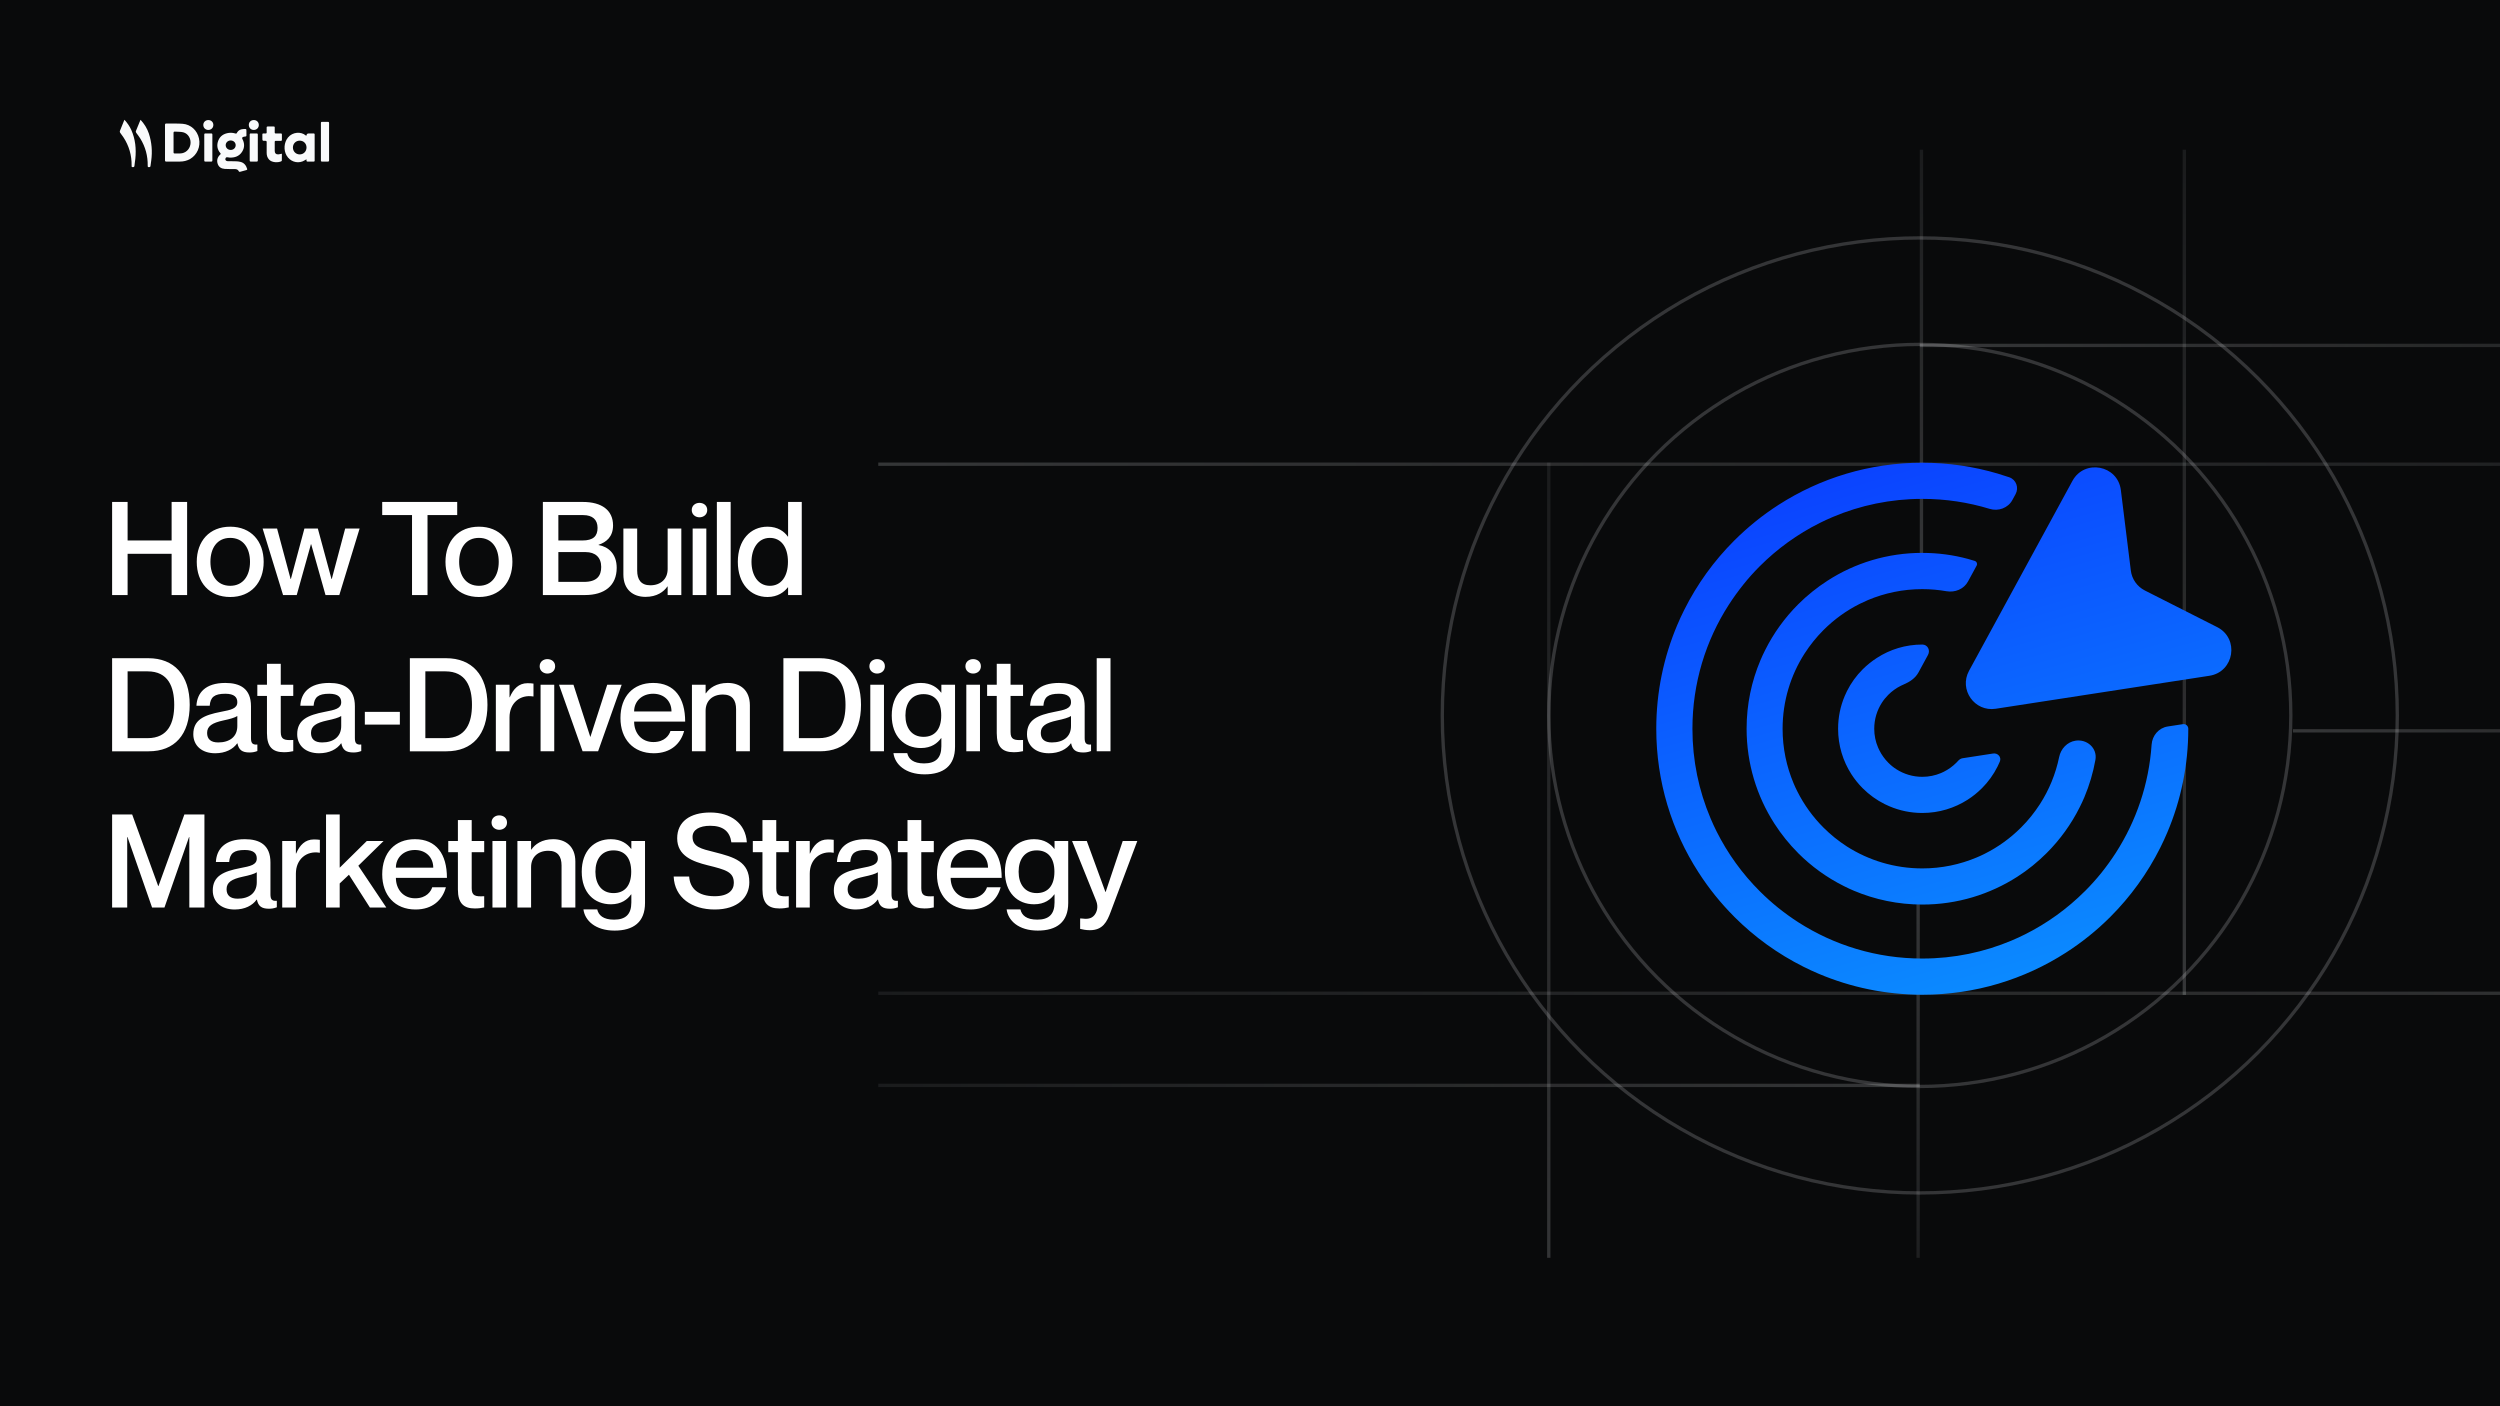<svg fill="none" height="1080" viewBox="0 0 1920 1080" width="1920" xmlns="http://www.w3.org/2000/svg" xmlns:xlink="http://www.w3.org/1999/xlink"><rect x="0" y="0" width="1920" height="1080" fill="#333333" stroke="none"/><linearGradient id="a"><stop offset="0" stop-color="#e3e5e8"/><stop offset="1" stop-color="#e3e5e8" stop-opacity=".4"/></linearGradient><linearGradient id="b" gradientUnits="userSpaceOnUse" x1="674.513" x2="2274.29" xlink:href="#a" y1="355.225" y2="355.251"/><linearGradient id="c" gradientUnits="userSpaceOnUse" x1="1474.4" x2="2274.29" xlink:href="#a" y1="264.005" y2="264.011"/><linearGradient id="d" gradientUnits="userSpaceOnUse" x1="1188.18" x2="1188.18" xlink:href="#a" y1="1006.89" y2="355.226"/><linearGradient id="e" gradientUnits="userSpaceOnUse" x1="651.667" x2="0" xlink:href="#a" y1=".001" y2="-.003"/><linearGradient id="f" gradientUnits="userSpaceOnUse" x1="1761" x2="2274" xlink:href="#a" y1="559.999" y2="560.002"/><linearGradient id="g" gradientUnits="userSpaceOnUse" x1="2274.29" x2="674.508" xlink:href="#a" y1="764.105" y2="764.08"/><linearGradient id="h" gradientUnits="userSpaceOnUse" x1="799.889" x2="0" xlink:href="#a" y1=".001" y2="-.006"/><linearGradient id="i" gradientUnits="userSpaceOnUse" x1="1474.39" x2="1474.39" xlink:href="#a" y1="437" y2="115"/><linearGradient id="j" gradientUnits="userSpaceOnUse" x1="1474.39" x2="1474.39" xlink:href="#a" y1="682.335" y2="1006.89"/><linearGradient id="k" gradientUnits="userSpaceOnUse" x1="1426.92" x2="1553.07" y1="314.998" y2="752.992"><stop offset="0" stop-color="#0b3cff"/><stop offset="1" stop-color="#0b8aff"/></linearGradient><clipPath id="l"><path d="m0 0h1920v1080h-1920z"/></clipPath><clipPath id="m"><path d="m92 92h160.742v40h-160.742z"/></clipPath><clipPath id="n"><path d="m674.508 115h1599.78v851h-1599.78z"/></clipPath><clipPath id="o"><path d="m1272.02 315h485.936v449h-485.936z"/></clipPath><g clip-path="url(#l)"><path d="m0 0h1920v1080h-1920z" fill="#090a0b"/><path d="m86.1 385.5h11.9v29.6h33.8v-29.6h11.9v71.5h-11.9v-31.7h-33.8v31.7h-11.9zm90.701 73c-16 0-25.7-11.1-25.7-27s9.7-27 25.7-27 25.7 11.1 25.7 27-9.7 27-25.7 27zm0-8.6c10 0 15.2-7.9 15.2-18.4 0-10.6-5.2-18.4-15.2-18.4s-15.2 7.8-15.2 18.4c0 10.5 5.2 18.4 15.2 18.4zm24.887-44h11.1l10.4 38.8h.2l10.4-38.8h10.3l10.5 38.8h.2l10.3-38.8h11.1l-15.6 51.1h-10.6l-11-39h-.2l-10.9 39h-10.5zm114.743 51.1v-61.4h-22.9v-10.1h57.6v10.1h-22.8v61.4zm51.393 1.5c-16 0-25.7-11.1-25.7-27s9.7-27 25.7-27 25.7 11.1 25.7 27-9.7 27-25.7 27zm0-8.6c10 0 15.2-7.9 15.2-18.4 0-10.6-5.2-18.4-15.2-18.4s-15.2 7.8-15.2 18.4c0 10.5 5.2 18.4 15.2 18.4zm103-46.4c0 8.8-5.2 12.9-11.1 14.9v.2c7.5 1.3 13.9 6.8 13.9 17.5 0 13.8-9.5 20.9-24.3 20.9h-32.4v-71.5h30.7c14.7 0 23.2 6.5 23.2 18zm-42 11.6h18.4c8.5 0 11.7-3.4 11.7-9.7s-3.9-9.8-11-9.8h-19.1zm0 8.9v22.9h19.6c10.2 0 13.3-4.8 13.3-11.5 0-7.3-4.5-11.4-12-11.4zm83.932-18.1h10.5v51.1h-10.5v-6.6h-.2c-2.7 4-8 8-16.8 8-9.5 0-17-5.5-17-17.2v-35.3h10.6v32.3c0 6.9 2.9 11.3 10.1 11.3 8.1 0 13.3-4.9 13.3-12.5zm24.402-8.6c-2.9 0-5.9-2-5.9-5.6s3-5.5 5.9-5.5c3.1 0 6 1.9 6 5.5s-2.9 5.6-6 5.6zm-5.2 8.6h10.5v51.1h-10.5zm18.594-20.4h10.6v71.5h-10.6zm54.696 0h10.5v71.5h-10.5v-5.9h-.2c-2.7 3.5-7.7 7.4-15.6 7.4-13.1 0-22.8-10.2-22.8-27s9.7-27 22.8-27c7.9 0 12.9 3.7 15.6 7.6h.2zm-14 64.4c8.6 0 13.9-7.1 13.9-18.4 0-11.4-5.3-18.4-13.9-18.4-9.2 0-14.1 8.4-14.1 18.4s4.9 18.4 14.1 18.4zm-505.148 127.1v-71.5h27.8c19.7 0 31.8 12.8 31.8 35.8s-11.7 35.7-31.5 35.7zm11.9-61.4v51.3h15.3c16 0 20.5-11.9 20.5-25.6s-4.5-25.7-20.5-25.7zm84.259 23.7c0-3.7-2.2-6.5-9.2-6.5-8.4 0-11.5 2.6-12 9.2h-10.2c.5-9.8 6.8-17.5 22.2-17.5 11.3 0 19.7 4.3 19.7 17.9v24.3c0 3.6.8 5.5 4.9 5.1v5c-2.4.9-4.1 1.1-6.1 1.1-5.6 0-8.2-2-9.2-7h-.2c-3.2 4.5-9 7.6-16.9 7.6-10.4 0-16.8-6-16.8-14.6 0-11.2 8.3-14.7 21.1-17.2 7.9-1.5 12.7-2.5 12.7-7.4zm-14.7 30.9c8.7 0 14.7-4.3 14.7-12.6v-7.7c-1.7 1.2-5.8 2.4-10.7 3.4-8.7 1.9-12.5 4.4-12.5 9.6 0 4.7 2.8 7.3 8.5 7.3zm57.665-35.7h-9.6v27.7c0 5.8 2.8 6.5 9.6 6.1v8.6c-2.1.5-4.4.8-7.2.8-8.4 0-13-3.8-13-14.6v-28.6h-7.4v-8.6h7.4v-16.1h10.6v16.1h9.6zm36.824 4.8c0-3.7-2.2-6.5-9.2-6.5-8.4 0-11.5 2.6-12 9.2h-10.2c.5-9.8 6.8-17.5 22.2-17.5 11.3 0 19.7 4.3 19.7 17.9v24.3c0 3.6.8 5.5 4.9 5.1v5c-2.4.9-4.1 1.1-6.1 1.1-5.6 0-8.2-2-9.2-7h-.2c-3.2 4.5-9 7.6-16.9 7.6-10.4 0-16.8-6-16.8-14.6 0-11.2 8.3-14.7 21.1-17.2 7.9-1.5 12.7-2.5 12.7-7.4zm-14.7 30.9c8.7 0 14.7-4.3 14.7-12.6v-7.7c-1.7 1.2-5.8 2.4-10.7 3.4-8.7 1.9-12.5 4.4-12.5 9.6 0 4.7 2.8 7.3 8.5 7.3zm32.842-23.5h26.9v9.8h-26.9zm34.582 30.3v-71.5h27.8c19.7 0 31.8 12.8 31.8 35.8s-11.7 35.7-31.5 35.7zm11.9-61.4v51.3h15.3c16 0 20.5-11.9 20.5-25.6s-4.5-25.7-20.5-25.7zm78.441 9.1c1.8 0 3.1.1 4.6.3v9.9h-.2c-10.1-1.7-18.2 5.1-18.2 16v26.1h-10.5v-51.1h10.5v9.6h.2c2.7-6.4 6.9-10.8 13.6-10.8zm15.244-7.4c-2.9 0-5.9-2-5.9-5.6s3-5.5 5.9-5.5c3.1 0 6 1.9 6 5.5s-2.9 5.6-6 5.6zm-5.2 8.6h10.5v51.1h-10.5zm14.175 0h11.1l12.9 40h.1l12.9-40h11.1l-18.1 51.1h-11.9zm72.475 44c8.7 0 12.2-5.4 13.1-8.5h10.5c-2.6 9.7-10.2 17.1-23.3 17.1-15.9 0-25.6-11-25.6-27 0-16.6 9.7-27 25.1-27 16.5 0 24.6 11.5 24.6 29.7h-39.2c0 8.6 5.5 15.7 14.8 15.7zm-.2-37.1c-8.5 0-14.6 5.7-14.6 13.6h28.7c0-7.9-5.6-13.6-14.1-13.6zm57.299-8.3c9.5 0 17 5.5 17 17.2v35.3h-10.6v-32.3c0-6.9-2.9-11.3-10.1-11.3-8.1 0-13.3 4.9-13.3 12.5v31.1h-10.5v-51.1h10.5v6.6h.2c2.7-4 8-8 16.8-8zm42.745 52.5v-71.5h27.8c19.7 0 31.8 12.8 31.8 35.8s-11.7 35.7-31.5 35.7zm11.9-61.4v51.3h15.3c16 0 20.5-11.9 20.5-25.6s-4.5-25.7-20.5-25.7zm60.04 1.7c-2.9 0-5.9-2-5.9-5.6s3-5.5 5.9-5.5c3.1 0 6 1.9 6 5.5s-2.9 5.6-6 5.6zm-5.2 8.6h10.5v51.1h-10.5zm54.575 0h10.5v47.6c0 14.7-8.9 21.2-23.4 21.2-14.7 0-22.8-7.7-23.9-16.3h10.6c1 4.5 4.6 7.9 12.9 7.9 8.8 0 13.3-4 13.3-13.2v-6.2h-.2c-2.7 3.8-7.4 7.6-15.5 7.6-12.8 0-22.4-8.9-22.4-25 0-16.2 9.6-25 22.4-25 8.1 0 12.8 3.8 15.5 7.4h.2zm-13.7 40c8.5 0 13.6-5.6 13.6-16.4s-5.1-16.4-13.6-16.4c-9.2 0-13.9 6.9-13.9 16.4 0 9.4 4.7 16.4 13.9 16.4zm38.06-48.6c-2.9 0-5.9-2-5.9-5.6s3-5.5 5.9-5.5c3.1 0 6 1.9 6 5.5s-2.9 5.6-6 5.6zm-5.2 8.6h10.5v51.1h-10.5zm43.575 8.6h-9.6v27.7c0 5.8 2.8 6.5 9.6 6.1v8.6c-2.1.5-4.4.8-7.2.8-8.4 0-13-3.8-13-14.6v-28.6h-7.4v-8.6h7.4v-16.1h10.6v16.1h9.6zm36.824 4.8c0-3.7-2.2-6.5-9.2-6.5-8.4 0-11.5 2.6-12 9.2h-10.2c.5-9.8 6.8-17.5 22.2-17.5 11.3 0 19.7 4.3 19.7 17.9v24.3c0 3.6.8 5.5 4.9 5.1v5c-2.4.9-4.1 1.1-6.1 1.1-5.6 0-8.2-2-9.2-7h-.2c-3.2 4.5-9 7.6-16.9 7.6-10.4 0-16.8-6-16.8-14.6 0-11.2 8.3-14.7 21.1-17.2 7.9-1.5 12.7-2.5 12.7-7.4zm-14.7 30.9c8.7 0 14.7-4.3 14.7-12.6v-7.7c-1.7 1.2-5.8 2.4-10.7 3.4-8.7 1.9-12.5 4.4-12.5 9.6 0 4.7 2.8 7.3 8.5 7.3zm34.441-64.7h10.6v71.5h-10.6zm-756.166 191.5v-71.5h15.4l20 55h.2l19.9-55h15.4v71.5h-11.6v-54.2h-.2l-18.9 54.2h-9.5l-18.9-54.2h-.2v54.2zm111.101-37.7c0-3.7-2.2-6.5-9.2-6.5-8.4 0-11.5 2.6-12 9.2h-10.2c.5-9.8 6.8-17.5 22.2-17.5 11.3 0 19.7 4.3 19.7 17.9v24.3c0 3.6.8 5.5 4.9 5.1v5c-2.4.9-4.1 1.1-6.1 1.1-5.6 0-8.2-2-9.2-7h-.2c-3.2 4.5-9 7.6-16.9 7.6-10.4 0-16.8-6-16.8-14.6 0-11.2 8.3-14.7 21.1-17.2 7.9-1.5 12.7-2.5 12.7-7.4zm-14.7 30.9c8.7 0 14.7-4.3 14.7-12.6v-7.7c-1.7 1.2-5.8 2.4-10.7 3.4-8.7 1.9-12.5 4.4-12.5 9.6 0 4.7 2.8 7.3 8.5 7.3zm58.541-45.5c1.8 0 3.1.1 4.6.3v9.9h-.2c-10.1-1.7-18.2 5.1-18.2 16v26.1h-10.5v-51.1h10.5v9.6h.2c2.7-6.4 6.9-10.8 13.6-10.8zm9.345-19.2h10.5v40.9l20.8-20.5h12.9l-19.4 19 21.5 32.1h-12.6l-16.1-25.2-7.1 6.7v18.5h-10.5zm68.451 64.4c8.7 0 12.2-5.4 13.1-8.5h10.5c-2.6 9.7-10.2 17.1-23.3 17.1-15.9 0-25.6-11-25.6-27 0-16.6 9.7-27 25.1-27 16.5 0 24.6 11.5 24.6 29.7h-39.2c0 8.6 5.5 15.7 14.8 15.7zm-.2-37.1c-8.5 0-14.6 5.7-14.6 13.6h28.7c0-7.9-5.6-13.6-14.1-13.6zm53.223 1.7h-9.6v27.7c0 5.8 2.8 6.5 9.6 6.1v8.6c-2.1.5-4.4.8-7.2.8-8.4 0-13-3.8-13-14.6v-28.6h-7.4v-8.6h7.4v-16.1h10.6v16.1h9.6zm11.531-17.2c-2.9 0-5.9-2-5.9-5.6s3-5.5 5.9-5.5c3.1 0 6 1.9 6 5.5s-2.9 5.6-6 5.6zm-5.2 8.6h10.5v51.1h-10.5zm46.675-1.4c9.5 0 17 5.5 17 17.2v35.3h-10.6v-32.3c0-6.9-2.9-11.3-10.1-11.3-8.1 0-13.3 4.9-13.3 12.5v31.1h-10.5v-51.1h10.5v6.6h.2c2.7-4 8-8 16.8-8zm60.002 1.4h10.5v47.6c0 14.7-8.9 21.2-23.4 21.2-14.7 0-22.8-7.7-23.9-16.3h10.6c1 4.5 4.6 7.9 12.9 7.9 8.8 0 13.3-4 13.3-13.2v-6.2h-.2c-2.7 3.8-7.4 7.6-15.5 7.6-12.8 0-22.4-8.9-22.4-25 0-16.2 9.6-25 22.4-25 8.1 0 12.8 3.8 15.5 7.4h.2zm-13.7 40c8.5 0 13.6-5.6 13.6-16.4s-5.1-16.4-13.6-16.4c-9.2 0-13.9 6.9-13.9 16.4 0 9.4 4.7 16.4 13.9 16.4zm77.402-31.5c15.3 3.9 26.9 7.2 26.9 23.2 0 11.4-8.6 20.9-26.6 20.9-17.5 0-30.8-9.1-31.5-25.3h11.9c.6 9.1 6.8 15.1 19.6 15.1 10.6 0 14.7-4.7 14.7-10.2 0-8.5-6.1-10.1-20.2-13.6-11.2-2.8-23.3-7.1-23.3-20.7 0-12.7 9.8-19.8 25.4-19.8 15.7 0 27.1 8.2 28.1 22.9h-11.9c-1.1-8.3-6.3-12.7-16.2-12.7-8.5 0-13.6 3.2-13.6 8.5 0 7.8 6.7 9.2 16.7 11.7zm57.188.1h-9.6v27.7c0 5.8 2.8 6.5 9.6 6.1v8.6c-2.1.5-4.4.8-7.2.8-8.4 0-13-3.8-13-14.6v-28.6h-7.4v-8.6h7.4v-16.1h10.6v16.1h9.6zm29.932-9.8c1.8 0 3.1.1 4.6.3v9.9h-.2c-10.1-1.7-18.2 5.1-18.2 16v26.1h-10.5v-51.1h10.5v9.6h.2c2.7-6.4 6.9-10.8 13.6-10.8zm38.486 14.6c0-3.7-2.2-6.5-9.2-6.5-8.4 0-11.5 2.6-12 9.2h-10.2c.5-9.8 6.8-17.5 22.2-17.5 11.3 0 19.7 4.3 19.7 17.9v24.3c0 3.6.8 5.5 4.9 5.1v5c-2.4.9-4.1 1.1-6.1 1.1-5.6 0-8.2-2-9.2-7h-.2c-3.2 4.5-9 7.6-16.9 7.6-10.4 0-16.8-6-16.8-14.6 0-11.2 8.3-14.7 21.1-17.2 7.9-1.5 12.7-2.5 12.7-7.4zm-14.7 30.9c8.7 0 14.7-4.3 14.7-12.6v-7.7c-1.7 1.2-5.8 2.4-10.7 3.4-8.7 1.9-12.5 4.4-12.5 9.6 0 4.7 2.8 7.3 8.5 7.3zm57.665-35.7h-9.6v27.7c0 5.8 2.8 6.5 9.6 6.1v8.6c-2.1.5-4.4.8-7.2.8-8.4 0-13-3.8-13-14.6v-28.6h-7.4v-8.6h7.4v-16.1h10.6v16.1h9.6zm27.743 35.4c8.7 0 12.2-5.4 13.1-8.5h10.5c-2.6 9.7-10.2 17.1-23.3 17.1-15.9 0-25.6-11-25.6-27 0-16.6 9.7-27 25.1-27 16.5 0 24.6 11.5 24.6 29.7h-39.2c0 8.6 5.5 15.7 14.8 15.7zm-.2-37.1c-8.5 0-14.6 5.7-14.6 13.6h28.7c0-7.9-5.6-13.6-14.1-13.6zm65.199-6.9h10.5v47.6c0 14.7-8.9 21.2-23.4 21.2-14.7 0-22.8-7.7-23.9-16.3h10.6c1 4.5 4.6 7.9 12.9 7.9 8.8 0 13.3-4 13.3-13.2v-6.2h-.2c-2.7 3.8-7.4 7.6-15.5 7.6-12.8 0-22.4-8.9-22.4-25 0-16.2 9.6-25 22.4-25 8.1 0 12.8 3.8 15.5 7.4h.2zm-13.7 40c8.5 0 13.6-5.6 13.6-16.4s-5.1-16.4-13.6-16.4c-9.2 0-13.9 6.9-13.9 16.4 0 9.4 4.7 16.4 13.9 16.4zm77.26-40-20.4 54.3c-2.9 7.9-6.2 14.2-16 14.2-3 0-5.5-.5-7.5-1v-8h.9c4.4.6 7.7.3 10-2.5 1.9-2.3 3.3-6.3 1.4-11.1l-18.5-45.9h11.3l14.3 39.1h.2l13.1-39.1z" fill="#fff"/><g clip-path="url(#m)" fill="#f9fafb"><path d="m126.731 109.463c0-4.484.018-8.968-.017-13.452-.008-.861.239-1.157 1.121-1.14 4.167.081 8.353-.124 12.5.205 6.259.497 11.197 5.152 12.495 11.304 1.325 6.281-1.432 12.602-6.865 15.724-2.425 1.392-5.061 1.984-7.84 1.988-3.45.005-6.897-.021-10.347.017-.838.009-1.068-.29-1.063-1.099.032-4.516.016-9.03.017-13.546zm6.56-.032c0 2.478.019 4.955-.012 7.431-.009.71.176 1.025.95.995 1.377-.053 2.758-.004 4.137-.019 4.03-.046 7.329-3.045 7.917-7.182.573-4.032-1.748-8.081-5.543-9.044-2.023-.514-4.216-.352-6.33-.529-.852-.072-1.161.211-1.14 1.104.057 2.413.019 4.829.019 7.242z"/><path d="m178.72 123.827c2.31-.015 4.104.04 6.054.524 2.722.676 4.254 2.723 5.042 5.36.18.603-.134.782-.615.914-1.661.458-3.316.948-4.989 1.366-.222.054-.682-.17-.774-.377-.597-1.349-1.697-1.756-3.046-1.773-2.602-.032-5.212.044-7.806-.126-2.566-.168-4.603-1.375-5.426-3.947-.861-2.694-.149-5.074 1.909-7.022.335-.318.678-.507.218-1.042-2.513-2.914-3.005-6.262-1.63-9.765 1.402-3.566 4.305-5.343 8.017-5.865 1.765-.248 3.499-.034 5.207.477.272.081.829-.019.91-.194 1.127-2.446 3.19-3.211 5.673-3.293 1.788-.058 1.788-.07 1.788 1.744 0 .972-.045 1.948.013 2.917.051.849-.224 1.155-1.115 1.149-.644-.004-1.336.235-1.914.543-.215.113-.352.828-.205 1.094 1.874 3.397 1.98 6.807-.123 10.08-2.217 3.451-5.633 4.597-9.586 4.427-.499-.021-.997-.107-1.49-.198-.946-.171-1.428.087-1.69.976-.243.822.077 1.438.821 1.775.385.175.846.234 1.276.245 1.16.032 2.321.011 3.481.011.008-.068-.007.068 0 0zm2.28-12.355c-.015-2.054-1.699-3.61-3.892-3.597-2.101.013-3.78 1.626-3.78 3.631 0 2.053 1.705 3.66 3.866 3.642 2.19-.019 3.821-1.596 3.806-3.678z"/><path d="m235.351 122.335c-1.093.603-1.994 1.249-2.998 1.63-4.58 1.739-9.635-.123-12.201-4.422-2.494-4.179-2.074-10.114.984-13.891 3.632-4.486 10.168-4.663 13.568-1.692.132.115.315.175.488.269.083-.103.177-.165.187-.239.124-.992.688-1.489 1.69-1.49 1.223 0 2.447.024 3.67-.01.631-.017.916.181.914.85-.012 6.651-.012 13.301.002 19.95 0 .628-.253.82-.844.81-1.506-.024-3.011-.032-4.516.002-.718.017-.963-.28-.893-.957.024-.235-.029-.48-.053-.812zm-5.18-14.313c-2.967.004-5.203 2.265-5.207 5.264-.004 2.986 2.259 5.298 5.194 5.304 2.992.005 5.262-2.301 5.253-5.34-.009-2.995-2.251-5.232-5.24-5.23z"/><path d="m216.473 118.043c0 1.794.017 3.512-.023 5.226-.006.217-.26.526-.477.626-2.306 1.068-7.082 1.125-9.341-1.351-1.328-1.455-1.822-3.186-1.833-5.091-.017-2.728-.024-5.456.011-8.184.01-.784-.177-1.127-1.045-1.112-2.263.042-2.265.006-2.265-2.287 0-.846.013-1.694-.005-2.539-.015-.594.218-.871.834-.839.564.03 1.129-.002 1.692.013.56.015.789-.239.782-.795-.017-1.222.009-2.445-.017-3.668-.013-.633.203-.908.872-.893 1.504.034 3.011.025 4.514 0 .609-.009.843.243.829.842-.024 1.191.019 2.383-.022 3.574-.023.686.211.965.915.944 1.221-.038 2.446.021 3.669-.022.71-.027.945.258.93.936-.028 1.285-.039 2.572.004 3.856.025.724-.281.927-.949.907-1.223-.034-2.448.022-3.669-.023-.738-.028-.904.317-.898.965.02 2.289-.008 4.578.013 6.867.015 1.692.949 2.64 2.655 2.574.883-.034 1.757-.319 2.824-.526z"/><path d="m107.973 92.015c2.858 3.167 5.041 6.594 6.336 10.502 2.244 6.773 2.792 13.727 1.838 20.798-.184 1.366-.444 2.726-.557 4.098-.081.991-.688.921-1.376.938-.836.023-.781-.52-.774-1.072.123-7.529-1.752-14.52-5.712-20.926-.922-1.488-2.009-2.877-3.052-4.288-.392-.53-.494-1.001-.223-1.641 1.097-2.598 2.137-5.219 3.203-7.83.068-.166.17-.317.317-.584z"/><path d="m95.613 92c2.172 2.449 3.962 4.964 5.226 7.813 3.147 7.094 3.874 14.537 3.092 22.181-.181 1.777-.529 3.536-.669 5.315-.084 1.087-.712 1.057-1.475 1.042-.859-.019-.708-.637-.701-1.146.113-7.905-1.965-15.178-6.309-21.785-.791-1.204-1.724-2.314-2.513-3.517-.22-.336-.341-.924-.203-1.28 1.068-2.777 2.212-5.526 3.337-8.28.036-.085.1-.16.217-.343z"/><path d="m252.723 108.968c0 4.672-.02 9.346.019 14.019.008.887-.282 1.155-1.136 1.123-1.409-.055-2.822-.038-4.233-.004-.703.017-.914-.256-.914-.944.017-9.535.017-19.07 0-28.605 0-.733.234-1.008.976-.985 1.409.043 2.824.058 4.233 0 .844-.034 1.076.283 1.072 1.093-.028 4.767-.015 9.535-.015 14.302z"/><path d="m197.994 113.29c0 3.261-.023 6.522.015 9.783.01.784-.235 1.059-1.019 1.035-1.441-.045-2.885-.03-4.326-.006-.631.011-.891-.198-.891-.87.017-6.617.015-13.234 0-19.851 0-.636.205-.908.87-.893 1.442.034 2.887.046 4.326 0 .771-.024 1.048.225 1.038 1.02-.036 3.261-.015 6.522-.015 9.784z"/><path d="m163.087 113.286c0 3.259-.021 6.519.015 9.778.007.767-.204 1.07-1.002 1.044-1.44-.049-2.883-.032-4.324-.006-.635.012-.899-.211-.897-.87.013-6.613.013-13.226 0-19.839 0-.707.283-.923.961-.904 1.409.037 2.82.043 4.229-.002.773-.027 1.044.23 1.035 1.021-.036 3.259-.015 6.519-.017 9.778z"/><path d="m198.77 96.019c-.013 2.146-1.66 3.777-3.832 3.793-2.197.015-3.853-1.643-3.851-3.855.002-2.214 1.641-3.787 3.913-3.755 2.191.03 3.783 1.643 3.77 3.817z"/><path d="m163.852 95.962c.005 2.184-1.679 3.851-3.882 3.845-2.161-.006-3.809-1.635-3.835-3.792-.027-2.174 1.654-3.828 3.881-3.815 2.208.013 3.832 1.607 3.837 3.764z"/></g><g clip-path="url(#n)"><g stroke-width="2.556"><circle cx="1474.4" cy="549.449" opacity=".2" r="284.944" stroke="#e3e5e8"/><circle cx="1474.4" cy="549.447" opacity=".2" r="366.722" stroke="#e3e5e8"/><path d="m2274.29 356.503h-1599.777" opacity=".2" stroke="url(#b)"/><path d="m2274.29 265.283h-799.89" opacity=".2" stroke="url(#c)"/><path d="m1189.46 355.226v651.664" opacity=".2" stroke="url(#d)"/><path d="m0-1.278h651.667" opacity=".2" stroke="url(#e)" transform="matrix(0 1 1 -0 1678.84 112.44)"/><path d="m2274 561.278h-513" opacity=".2" stroke="url(#f)"/><path d="m674.508 762.827h1599.782" opacity=".2" stroke="url(#g)"/><path d="m0-1.278h799.889" opacity=".2" stroke="url(#h)" transform="matrix(1 0 0 -1 674.508 832.33)"/><path d="m1475.67 115v322" opacity=".2" stroke="url(#i)"/><path d="m1473.12 1006.89v-324.555" opacity=".2" stroke="url(#j)"/></g><g clip-path="url(#o)"><path d="m1476.32 355.374c20.17 0 39.58 2.926 57.93 8.344 2.93.87 5.89 1.819 8.9 2.847 5.29 1.827 7.5 7.994 4.82 12.911l-2.48 4.561c-3.36 6.16-10.74 8.823-17.44 6.773-16.36-4.999-33.7-7.675-51.69-7.675h-.04c-24.36 0-47.58 4.943-68.69 13.88-3.44 1.464-6.85 3.006-10.13 4.667-17.08 8.542-32.58 19.773-45.95 33.139l-.08.079c-4.43 4.429-8.66 9.135-12.57 14.039-3.96 4.943-7.68 10.084-11.12 15.423-17.75 27.523-27.99 60.227-27.99 95.304v.04c0 24.36 4.94 47.573 13.88 68.69 1.46 3.441 3 6.842 4.66 10.124 8.54 17.044 19.78 32.586 33.18 45.952l.08.079c4.43 4.429 9.14 8.661 14.04 12.615 4.94 3.955 10.08 7.672 15.42 11.112 27.49 17.638 60.19 27.88 95.27 27.88h.04c24.36 0 47.57-4.943 68.69-13.881 3.44-1.463 6.84-3.005 10.12-4.666 17.08-8.539 32.58-19.765 45.94-33.125.01-.009.02-.014.03-.014.02 0 .03-.005.04-.014l.1-.105c4.43-4.429 8.62-9.095 12.58-13.999 3.95-4.943 7.67-10.084 11.11-15.423 15.59-24.264 25.41-52.609 27.47-83.067.47-6.938 5.48-12.861 12.35-13.92l11.68-1.798c2.17-.335 4.14 1.315 4.14 3.52v.04c0 28.196-5.73 55.087-16.06 79.486-1.66 3.955-3.48 7.87-5.41 11.745-9.89 19.773-22.9 37.727-38.36 53.189l-.08.079c-5.14 5.141-10.6 10.045-16.26 14.592-5.69 4.588-11.66 8.898-17.83 12.853-31.8 20.445-69.64 32.308-110.25 32.308-28.2 0-55.09-5.734-79.49-16.055-3.95-1.661-7.87-3.48-11.75-5.418-19.75-9.875-37.68-22.868-53.13-38.309-.04-.033-.07-.07-.09-.109-.03-.04-.06-.076-.09-.11-5.13-5.126-9.97-10.527-14.55-16.203-4.58-5.694-8.89-11.666-12.85-17.835-20.52-31.794-32.39-69.639-32.39-110.253v-.039c0-28.196 5.74-55.048 16.06-79.487 1.66-3.954 3.48-7.869 5.42-11.745 9.88-19.773 22.89-37.726 38.36-53.189l.08-.079c5.14-5.141 10.59-10.005 16.25-14.592 5.69-4.587 11.67-8.898 17.83-12.852 31.84-20.445 69.68-32.309 110.3-32.309zm56.38 188.952c-16.26 2.51-28.36-14.699-20.49-29.15l79.43-145.86c9.23-16.968 34.8-12.113 37.18 7.061l7.66 61.819c.81 6.567 4.84 12.298 10.75 15.288l55.55 28.134c17.24 8.729 13.15 34.431-5.95 37.378zm-56.38-49.317h.04c4.05 0 6.3 4.382 4.36 7.94l-7.37 13.557c-2.38 4.36-6.69 7.209-11.26 9.138-.05.017-.09.035-.13.053-.71.316-1.42.632-2.13.988-3.56 1.78-6.81 4.113-9.61 6.921l-.08.079c-.91.909-1.74 1.858-2.57 2.847-.83 1.028-1.62 2.096-2.34 3.243-3.67 5.734-5.81 12.575-5.81 19.891v.04c0 5.101 1.03 9.926 2.93 14.355.31.751.63 1.463.99 2.135 1.78 3.559 4.11 6.802 6.92 9.61l.08.079c.91.909 1.85 1.779 2.84 2.57 1.03.831 2.1 1.622 3.25 2.334 5.73 3.677 12.57 5.813 19.89 5.813 5.1 0 9.92-1.028 14.35-2.887.75-.316 1.43-.633 2.14-.989 3.56-1.779 6.8-4.112 9.61-6.92l.08-.079c.51-.514.98-1.028 1.42-1.503.89-.972 2.03-1.694 3.33-1.895l23.48-3.629c3.63-.561 6.6 2.826 5.14 6.196-.51 1.226-1.1 2.492-1.7 3.718-3.11 6.265-7.21 11.902-12.09 16.794-.03.035-.07.066-.11.093-.04.025-.07.054-.11.086-1.6 1.565-3.25 3.091-5.01 4.5-1.82 1.463-3.68 2.808-5.65 4.073-10.09 6.446-22.03 10.203-34.88 10.203-8.94 0-17.44-1.819-25.15-5.102-1.23-.514-2.5-1.107-3.72-1.7-6.29-3.124-11.94-7.237-16.85-12.141l-.12-.118c-1.58-1.582-3.12-3.282-4.54-5.062-1.47-1.819-2.81-3.678-4.08-5.655-6.44-10.045-10.2-22.027-10.2-34.879v-.04c0-8.937 1.82-17.439 5.1-25.151.52-1.226 1.11-2.491 1.7-3.717 3.13-6.248 7.24-11.943 12.14-16.807 1.62-1.621 3.36-3.163 5.18-4.627 1.82-1.463 3.68-2.807 5.66-4.073 10.04-6.525 22.02-10.282 34.88-10.282zm0-70.391c12.1 0 23.8 1.582 34.92 4.588 1.81.474 3.59.988 5.37 1.581 1.51.501 2.2 2.227 1.44 3.619l-6.64 12.214c-3.18 5.839-9.97 8.591-16.51 7.448-6.04-1.055-12.27-1.61-18.62-1.61-14.79 0-28.91 3.006-41.76 8.424-2.02.87-4.08 1.819-6.17 2.847l-.16.079c-10.32 5.18-19.65 11.982-27.76 20.089l-.08.079c-2.69 2.689-5.22 5.536-7.63 8.502-2.41 3.006-4.67 6.13-6.76 9.373-10.72 16.688-16.93 36.579-16.93 57.894v.04c0 14.79 3.01 28.908 8.42 41.76.87 2.096 1.82 4.152 2.85 6.169 5.18 10.361 12.02 19.773 20.17 27.919 2.73 2.729 5.61 5.299 8.58 7.712 3.01 2.412 6.13 4.666 9.37 6.762 16.69 10.638 36.58 16.846 57.9 16.846h.04c14.79 0 28.9-3.005 41.76-8.423 2.09-.87 4.15-1.819 6.17-2.847 10.36-5.181 19.77-12.022 27.91-20.168 2.73-2.729 5.34-5.616 7.72-8.582 2.41-3.005 4.66-6.129 6.76-9.372 6.99-10.872 12.05-23.061 14.74-36.127 1.31-6.358 6.15-11.585 12.56-12.576 8.92-1.377 16.89 5.797 15.31 14.678-1.78 9.978-4.65 19.582-8.48 28.686-1.11 2.61-2.3 5.22-3.6 7.751-6.53 13.09-15.15 24.953-25.35 35.156l-.08.079c-3.4 3.401-7 6.604-10.72 9.649-3.75 3.045-7.71 5.893-11.78 8.503-21.04 13.485-46.07 21.354-72.88 21.354-18.63 0-36.43-3.796-52.56-10.598-2.61-1.107-5.22-2.294-7.75-3.599-13.07-6.514-24.92-15.117-35.11-25.298-.03-.033-.06-.07-.09-.11-.02-.039-.05-.076-.09-.109-3.38-3.386-6.56-6.929-9.56-10.667-3.04-3.757-5.89-7.711-8.5-11.784-13.52-21.039-21.35-46.031-21.35-72.883v-.039c0-18.626 3.79-36.422 10.64-52.556 1.1-2.61 2.29-5.22 3.59-7.751 6.53-13.09 15.15-24.953 25.35-35.156l.08-.079c3.4-3.401 6.96-6.604 10.72-9.61 3.76-3.045 7.71-5.892 11.78-8.502 20.92-13.525 45.96-21.355 72.77-21.355z" fill="url(#k)"/></g></g></g></svg>